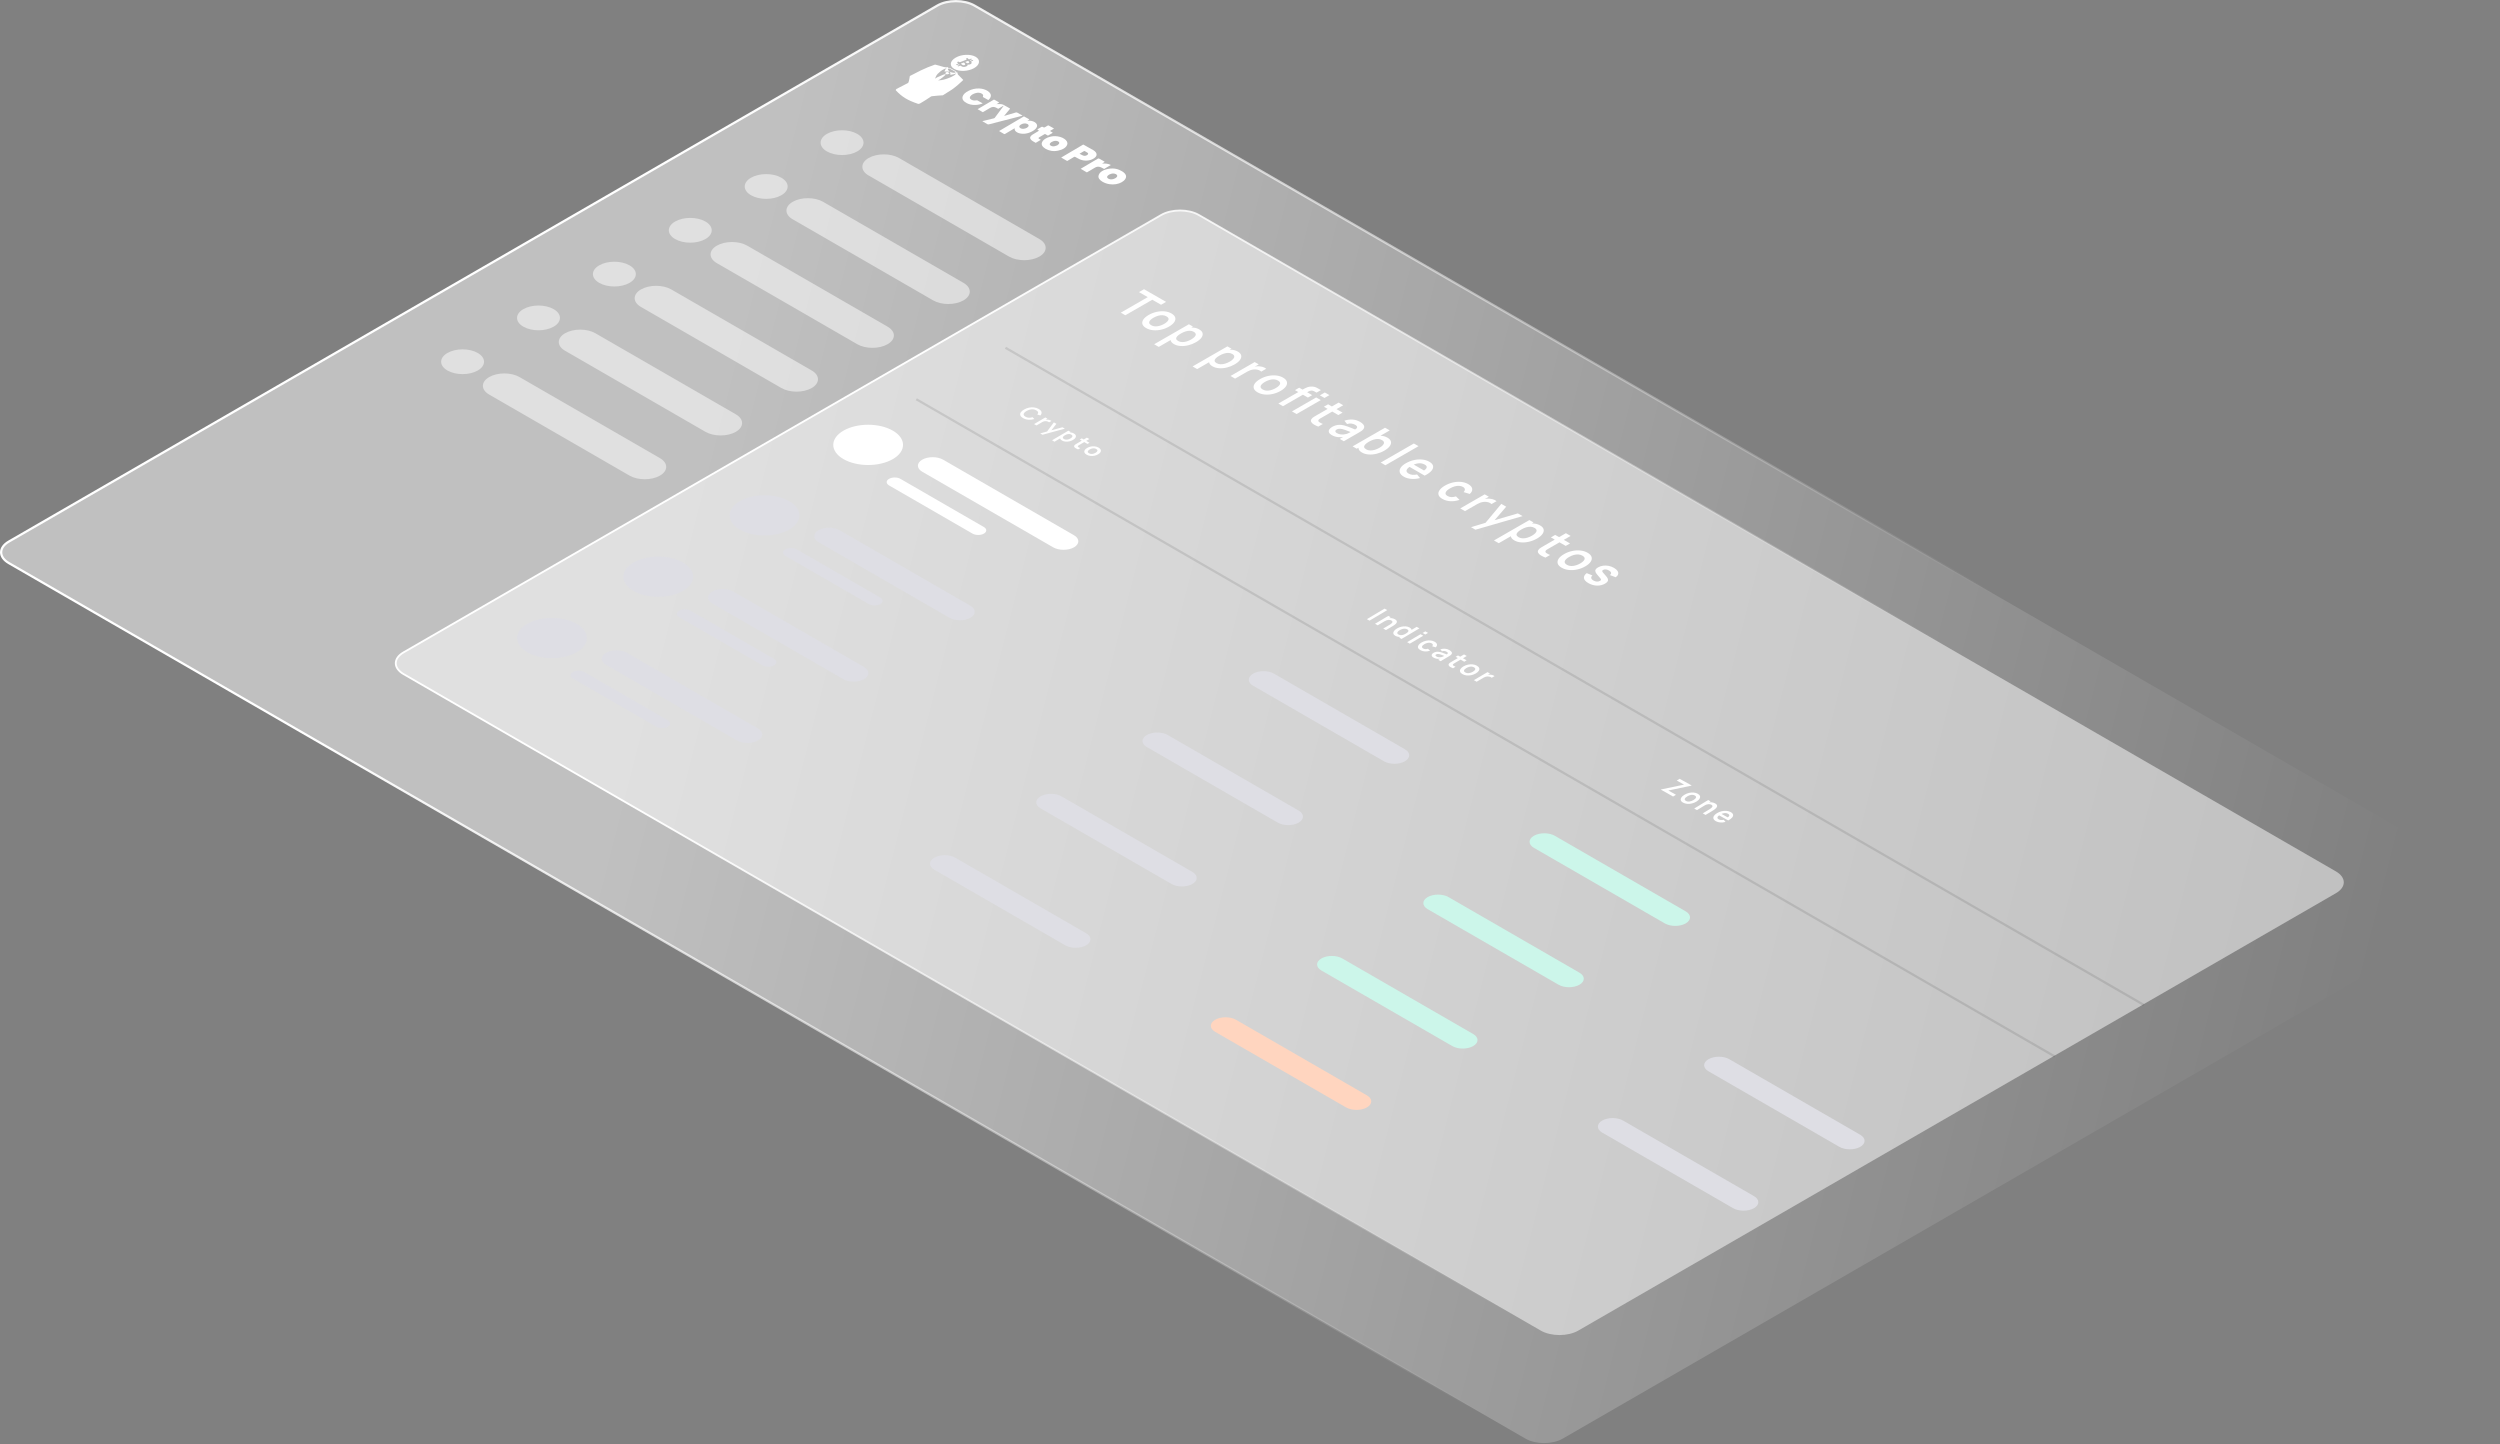 <?xml version="1.0" encoding="UTF-8"?>
<svg id="Layer_1" data-name="Layer 1" xmlns="http://www.w3.org/2000/svg" xmlns:xlink="http://www.w3.org/1999/xlink" viewBox="0 0 1348.46 778.98">
  <rect x="0" y="0" width="1348.46" height="778.98" fill="#808080" stroke="none"/>
  <defs>
    <style>
      .cls-1 {
        fill: rgba(255, 255, 255, .5);
        stroke: url(#linear-gradient-3);
      }

      .cls-2 {
        opacity: .5;
      }

      .cls-3 {
        fill: #ffd5bf;
      }

      .cls-3, .cls-4, .cls-5, .cls-6 {
        stroke-width: 0px;
      }

      .cls-7 {
        fill: none;
        stroke: rgba(0, 0, 0, .1);
      }

      .cls-7, .cls-8 {
        stroke-width: 1.22px;
      }

      .cls-8 {
        fill: url(#linear-gradient);
        fill-opacity: .5;
        stroke: url(#linear-gradient-2);
      }

      .cls-4 {
        fill: #dedee4;
      }

      .cls-5 {
        fill: #ccf6ea;
      }

      .cls-6 {
        fill: #fff;
      }
    </style>
    <linearGradient id="linear-gradient" x1="294.04" y1="431.95" x2="923.39" y2="900.35" gradientTransform="translate(-274.87 431.33) rotate(30) scale(1 -.87) skewX(26.57)" gradientUnits="userSpaceOnUse">
      <stop offset="0" stop-color="#fff"/>
      <stop offset="1" stop-color="#fff" stop-opacity="0"/>
    </linearGradient>
    <linearGradient id="linear-gradient-2" x1="160.79" y1="428.25" x2="757.29" y2="707.29" gradientTransform="translate(-274.87 431.33) rotate(30) scale(1 -.87) skewX(26.57)" gradientUnits="userSpaceOnUse">
      <stop offset="0" stop-color="#fff"/>
      <stop offset="1" stop-color="#fff" stop-opacity="0"/>
    </linearGradient>
    <linearGradient id="linear-gradient-3" x1="114.21" y1="519.1" x2="576.58" y2="728.25" gradientTransform="translate(-154.07 544.27) rotate(30) scale(1 -.87) skewX(26.57)" gradientUnits="userSpaceOnUse">
      <stop offset="0" stop-color="#fff"/>
      <stop offset="1" stop-color="#fff" stop-opacity="0"/>
    </linearGradient>
  </defs>
  <path class="cls-8" d="M525.66,3.02l818.03,472.25c5.55,3.21,5.55,8.41,0,11.61l-500.77,289.09c-5.55,3.21-14.56,3.21-20.12,0L4.78,303.72c-5.55-3.21-5.55-8.41,0-11.61L505.54,3.02c5.55-3.21,14.56-3.21,20.12,0Z"/>
  <g class="cls-2">
    <path class="cls-6" d="M462.38,72.22c4.52,2.61,4.52,6.84,0,9.45s-11.85,2.61-16.37,0-4.52-6.84,0-9.45,11.85-2.61,16.37,0Z"/>
    <path class="cls-6" d="M484.9,85.22l75.73,43.72c4.52,2.61,4.52,6.84,0,9.45h0c-4.52,2.61-11.85,2.61-16.37,0l-75.73-43.72c-4.52-2.61-4.52-6.84,0-9.45h0c4.52-2.61,11.85-2.61,16.37,0Z"/>
  </g>
  <g class="cls-2">
    <path class="cls-6" d="M421.45,95.86c4.52,2.61,4.52,6.84,0,9.45s-11.85,2.61-16.37,0-4.52-6.84,0-9.45,11.85-2.61,16.37,0Z"/>
    <path class="cls-6" d="M443.96,108.85l75.73,43.72c4.52,2.61,4.52,6.84,0,9.45h0c-4.52,2.61-11.85,2.61-16.37,0l-75.73-43.72c-4.52-2.61-4.52-6.84,0-9.45h0c4.52-2.61,11.85-2.61,16.37,0Z"/>
  </g>
  <g class="cls-2">
    <path class="cls-6" d="M380.51,119.49c4.52,2.61,4.52,6.84,0,9.45s-11.85,2.61-16.37,0-4.52-6.84,0-9.45,11.85-2.61,16.37,0Z"/>
    <path class="cls-6" d="M403.03,132.49l75.73,43.72c4.52,2.61,4.52,6.84,0,9.45h0c-4.52,2.61-11.85,2.61-16.37,0l-75.73-43.72c-4.52-2.61-4.52-6.84,0-9.45h0c4.52-2.61,11.85-2.61,16.37,0Z"/>
  </g>
  <g class="cls-2">
    <path class="cls-6" d="M339.57,143.12c4.52,2.61,4.52,6.84,0,9.45s-11.85,2.61-16.37,0-4.52-6.84,0-9.45,11.85-2.61,16.37,0Z"/>
    <path class="cls-6" d="M362.09,156.12l75.73,43.72c4.52,2.61,4.52,6.84,0,9.45h0c-4.52,2.61-11.85,2.61-16.37,0l-75.73-43.72c-4.52-2.61-4.52-6.84,0-9.45h0c4.52-2.61,11.85-2.61,16.37,0Z"/>
  </g>
  <g class="cls-2">
    <path class="cls-6" d="M298.64,166.75c4.52,2.61,4.52,6.84,0,9.45s-11.85,2.61-16.37,0-4.52-6.84,0-9.45,11.85-2.61,16.37,0Z"/>
    <path class="cls-6" d="M321.15,179.75l75.73,43.72c4.52,2.61,4.52,6.84,0,9.45h0c-4.52,2.61-11.85,2.61-16.37,0l-75.73-43.72c-4.52-2.61-4.52-6.84,0-9.45h0c4.52-2.61,11.85-2.61,16.37,0Z"/>
  </g>
  <g class="cls-2">
    <path class="cls-6" d="M257.7,190.39c4.52,2.61,4.52,6.84,0,9.45s-11.85,2.61-16.37,0-4.52-6.84,0-9.45,11.85-2.61,16.37,0Z"/>
    <path class="cls-6" d="M280.22,203.38l75.73,43.72c4.52,2.61,4.52,6.84,0,9.45h0c-4.52,2.61-11.85,2.61-16.37,0l-75.73-43.72c-4.52-2.61-4.52-6.84,0-9.45h0c4.52-2.61,11.85-2.61,16.37,0Z"/>
  </g>
  <g>
    <path class="cls-1" d="M646.65,115.96l613.34,354.08c5.61,3.24,5.61,8.49,0,11.72l-408.66,235.92c-5.61,3.24-14.7,3.24-20.31,0L217.68,363.6c-5.61-3.24-5.61-8.49,0-11.72l408.66-235.92c5.61-3.24,14.7-3.24,20.31,0Z"/>
    <path class="cls-7" d="M542.34,187.59l614.05,354.49"/>
    <path class="cls-7" d="M494.24,215.35l614.05,354.49"/>
    <g>
      <path class="cls-6" d="M481.57,232.28c7.35,4.24,7.35,11.12,0,15.36s-19.26,4.24-26.61,0-7.35-11.12,0-15.36c7.35-4.24,19.26-4.24,26.61,0Z"/>
      <path class="cls-6" d="M508.69,247.94l70.62,40.77c3.11,1.79,3.11,4.7,0,6.5h0c-3.11,1.79-8.15,1.79-11.26,0l-70.62-40.77c-3.11-1.79-3.11-4.7,0-6.5h0c3.11-1.79,8.15-1.79,11.26,0Z"/>
      <path class="cls-6" d="M485.67,258.28l45.03,26c1.7.98,1.7,2.57,0,3.54h0c-1.7.98-4.44.98-6.14,0l-45.03-26c-1.7-.98-1.7-2.57,0-3.54h0c1.7-.98,4.44-.98,6.14,0Z"/>
    </g>
    <path class="cls-4" d="M425.67,270.3c7.35,4.24,7.35,11.12,0,15.36s-19.26,4.24-26.61,0-7.35-11.12,0-15.36c7.35-4.24,19.26-4.24,26.61,0Z"/>
    <path class="cls-4" d="M452.79,285.96l70.62,40.77c3.11,1.79,3.11,4.7,0,6.5h0c-3.11,1.79-8.15,1.79-11.26,0l-70.62-40.77c-3.11-1.79-3.11-4.7,0-6.5h0c3.11-1.79,8.15-1.79,11.26,0Z"/>
    <path class="cls-4" d="M429.76,296.3l45.03,26c1.7.98,1.7,2.57,0,3.54h0c-1.7.98-4.44.98-6.14,0l-45.03-26c-1.7-.98-1.7-2.57,0-3.54h0c1.7-.98,4.44-.98,6.14,0Z"/>
    <path class="cls-4" d="M368.36,303.39c7.35,4.24,7.35,11.12,0,15.36s-19.26,4.24-26.61,0-7.35-11.12,0-15.36c7.35-4.24,19.26-4.24,26.61,0Z"/>
    <path class="cls-4" d="M395.48,319.04l70.62,40.77c3.11,1.79,3.11,4.7,0,6.5h0c-3.11,1.79-8.15,1.79-11.26,0l-70.62-40.77c-3.11-1.79-3.11-4.7,0-6.5h0c3.11-1.79,8.15-1.79,11.26,0Z"/>
    <path class="cls-4" d="M372.45,329.38l45.03,26c1.7.98,1.7,2.57,0,3.54h0c-1.7.98-4.44.98-6.14,0l-45.03-26c-1.7-.98-1.7-2.57,0-3.54h0c1.7-.98,4.44-.98,6.14,0Z"/>
    <path class="cls-4" d="M311.05,336.47c7.35,4.24,7.35,11.12,0,15.36s-19.26,4.24-26.61,0-7.35-11.12,0-15.36,19.26-4.24,26.61,0Z"/>
    <path class="cls-4" d="M338.17,352.13l70.62,40.77c3.11,1.79,3.11,4.7,0,6.5h0c-3.11,1.79-8.15,1.79-11.26,0l-70.62-40.77c-3.11-1.79-3.11-4.7,0-6.5h0c3.11-1.79,8.15-1.79,11.26,0Z"/>
    <path class="cls-4" d="M315.14,362.47l45.03,26c1.7.98,1.7,2.57,0,3.54h0c-1.7.98-4.44.98-6.14,0l-45.03-26c-1.7-.98-1.7-2.57,0-3.54h0c1.7-.98,4.44-.98,6.14,0Z"/>
    <path class="cls-4" d="M687.15,363.36l70.62,40.77c3.11,1.79,3.11,4.7,0,6.5h0c-3.11,1.79-8.15,1.79-11.26,0l-70.62-40.77c-3.11-1.79-3.11-4.7,0-6.5h0c3.11-1.79,8.15-1.79,11.26,0Z"/>
    <path class="cls-5" d="M838.62,450.8l70.62,40.77c3.11,1.79,3.11,4.7,0,6.5h0c-3.11,1.79-8.15,1.79-11.26,0l-70.62-40.77c-3.11-1.79-3.11-4.7,0-6.5h0c3.11-1.79,8.15-1.79,11.26,0Z"/>
    <path class="cls-4" d="M629.84,396.44l70.62,40.77c3.11,1.79,3.11,4.7,0,6.5h0c-3.11,1.79-8.15,1.79-11.26,0l-70.62-40.77c-3.11-1.79-3.11-4.7,0-6.5h0c3.11-1.79,8.15-1.79,11.26,0Z"/>
    <path class="cls-5" d="M781.31,483.88l70.62,40.77c3.11,1.79,3.11,4.7,0,6.5h0c-3.11,1.79-8.15,1.79-11.26,0l-70.62-40.77c-3.11-1.79-3.11-4.7,0-6.5h0c3.11-1.79,8.15-1.79,11.26,0Z"/>
    <path class="cls-4" d="M932.77,571.32l70.62,40.77c3.11,1.79,3.11,4.7,0,6.5h0c-3.11,1.79-8.15,1.79-11.26,0l-70.62-40.77c-3.11-1.79-3.11-4.7,0-6.5h0c3.11-1.79,8.15-1.79,11.26,0Z"/>
    <path class="cls-4" d="M572.53,429.53l70.62,40.77c3.11,1.79,3.11,4.7,0,6.5h0c-3.11,1.79-8.15,1.79-11.26,0l-70.62-40.77c-3.11-1.79-3.11-4.7,0-6.5h0c3.11-1.79,8.15-1.79,11.26,0Z"/>
    <path class="cls-5" d="M724,516.97l70.62,40.77c3.11,1.79,3.11,4.7,0,6.5h0c-3.11,1.79-8.15,1.79-11.26,0l-70.62-40.77c-3.11-1.79-3.11-4.7,0-6.5h0c3.11-1.79,8.15-1.79,11.26,0Z"/>
    <path class="cls-4" d="M875.46,604.41l70.62,40.77c3.11,1.79,3.11,4.7,0,6.5h0c-3.11,1.79-8.15,1.79-11.26,0l-70.62-40.77c-3.11-1.79-3.11-4.7,0-6.5h0c3.11-1.79,8.15-1.79,11.26,0Z"/>
    <path class="cls-4" d="M515.22,462.61l70.62,40.77c3.11,1.79,3.11,4.7,0,6.5h0c-3.11,1.79-8.15,1.79-11.26,0l-70.62-40.77c-3.11-1.79-3.11-4.7,0-6.5h0c3.11-1.79,8.15-1.79,11.26,0Z"/>
    <path class="cls-3" d="M666.68,550.05l70.62,40.77c3.11,1.79,3.11,4.7,0,6.5h0c-3.11,1.79-8.15,1.79-11.26,0l-70.62-40.77c-3.11-1.79-3.11-4.7,0-6.5h0c3.11-1.79,8.15-1.79,11.26,0Z"/>
  </g>
  <g>
    <path class="cls-6" d="M551.82,225.52c-.78-.45-1.26-.93-1.46-1.46-.2-.53-.13-1.06.2-1.6.34-.54.92-1.06,1.75-1.54s1.71-.83,2.64-1.03c.93-.2,1.84-.25,2.75-.14.91.11,1.75.39,2.53.83.9.51,1.41,1.08,1.55,1.69.13.62-.07,1.23-.62,1.83l-1.69-.53c.38-.4.53-.79.46-1.17-.07-.38-.39-.74-.97-1.07-.52-.3-1.08-.48-1.67-.53-.59-.06-1.19,0-1.8.15-.61.16-1.22.41-1.81.75-.59.35-1.02.7-1.28,1.06s-.34.71-.24,1.05c.11.34.42.66.94.96.58.33,1.2.52,1.86.55.66.03,1.33-.06,2.01-.28l.94.98c-1.03.33-2.08.45-3.14.38-1.06-.07-2.04-.36-2.94-.88Z"/>
    <path class="cls-6" d="M557.75,228.74l6.07-3.57,1.16.66-1.48.87.05-.19c.27-.08.56-.13.84-.16.29-.03.57-.03.85,0,.25.02.49.07.72.14s.45.15.65.25c.2.1.37.21.51.32l-1.27.74c-.12-.13-.3-.26-.55-.37s-.51-.2-.81-.23c-.28-.04-.56-.05-.83-.03s-.53.08-.79.17c-.25.09-.5.2-.73.33l-3.09,1.81-1.31-.75Z"/>
    <path class="cls-6" d="M561.06,233.79l4.35-1.24-.92.57,3.95-5.3,1.37.78-3,3.88-.35-.2,6.6-1.82,1.32.76-12.08,3.28-1.23-.71Z"/>
    <path class="cls-6" d="M567.46,237.48l8.8-5.18,1.17.67-4.28,2.52.16.09-4.53,2.67-1.33-.77ZM572.86,237.63c-.58-.33-.92-.69-1.03-1.09-.11-.39-.02-.79.27-1.19.29-.4.74-.78,1.34-1.14s1.26-.63,1.94-.8c.68-.17,1.35-.23,2.02-.18s1.28.24,1.84.57.91.68,1.04,1.08.07.81-.19,1.23c-.26.42-.69.81-1.31,1.17s-1.27.62-1.98.78c-.71.16-1.41.2-2.1.14-.69-.07-1.31-.26-1.85-.57ZM573.87,236.8c.34.2.71.31,1.12.33s.81-.02,1.22-.14c.41-.12.8-.28,1.18-.5s.65-.45.84-.69c.19-.24.26-.48.21-.72-.05-.24-.26-.46-.61-.66-.34-.19-.69-.3-1.07-.32-.38-.02-.77.02-1.17.14-.4.12-.8.29-1.2.53s-.69.47-.89.7c-.2.23-.28.46-.23.69.05.22.25.44.61.64Z"/>
    <path class="cls-6" d="M582.42,237.07l1.07-.63,4.16,2.38-1.07.63-4.16-2.38ZM581.53,242.43c-.47-.18-.89-.38-1.25-.61-.37-.22-.63-.46-.8-.71-.16-.25-.18-.51-.04-.77.13-.23.33-.43.59-.6.27-.17.58-.35.92-.56l5.31-3.13,1.33.76-5.23,3.08c-.25.14-.46.27-.64.38s-.29.22-.34.33c-.09.21,0,.41.25.59.26.18.61.36,1.04.54l-1.14.67Z"/>
    <path class="cls-6" d="M586.09,245.25c-.6-.34-.98-.73-1.15-1.15s-.14-.84.11-1.27c.24-.43.68-.83,1.31-1.2s1.33-.64,2.06-.78c.74-.14,1.46-.16,2.18-.07.72.1,1.37.31,1.96.65s.99.73,1.16,1.15c.17.42.14.84-.1,1.27-.24.43-.67.83-1.31,1.2s-1.32.63-2.06.78c-.74.14-1.47.17-2.19.07-.72-.1-1.38-.32-1.98-.66ZM587.37,244.49c.53.31,1.11.43,1.73.36.62-.07,1.22-.27,1.8-.61s.94-.71,1.03-1.06c.09-.36-.13-.69-.65-.99-.36-.21-.74-.33-1.13-.36s-.8,0-1.2.11c-.4.11-.8.28-1.18.5-.59.35-.93.71-1.02,1.07-.09.36.12.69.64.98Z"/>
  </g>
  <g>
    <path class="cls-6" d="M895.82,425.93l.23-.14,12.31-2.58-3.94-2.19,1.55-.95,6.47,3.58-.23.14-12.32,2.59,4.1,2.31-1.56.95-6.58-3.72Z"/>
    <path class="cls-6" d="M907.81,432.95c-.65-.37-1.05-.79-1.2-1.27-.15-.48-.06-.97.26-1.49s.87-1,1.64-1.47,1.61-.82,2.47-1.03c.86-.21,1.71-.28,2.53-.21.82.07,1.56.28,2.2.64s1.07.79,1.23,1.27c.16.48.07.98-.25,1.49s-.87,1.01-1.65,1.48-1.6.82-2.47,1.02c-.87.21-1.72.28-2.54.2s-1.56-.29-2.21-.66ZM909.37,431.99c.58.33,1.24.44,1.96.32.73-.11,1.44-.38,2.15-.81s1.16-.88,1.31-1.3c.14-.42-.07-.8-.65-1.12-.39-.22-.82-.34-1.27-.36-.45-.02-.92.05-1.4.2-.48.15-.95.37-1.42.66-.72.44-1.16.87-1.3,1.3-.14.42.07.8.63,1.11Z"/>
    <path class="cls-6" d="M913.83,436.11l7.53-4.59,1.33.74-2.34,1.43.18.1-5.2,3.17-1.49-.84ZM918.44,438.71l3.65-2.22c.24-.14.49-.31.75-.51.26-.19.47-.4.64-.62.16-.22.23-.44.19-.67-.04-.22-.23-.43-.59-.63-.19-.11-.41-.19-.67-.25s-.54-.08-.86-.06c-.32.02-.67.09-1.06.22s-.81.33-1.27.62l-.45-.75c.64-.39,1.33-.68,2.08-.88.74-.2,1.48-.27,2.22-.22.74.05,1.42.25,2.05.6.5.28.81.56.95.86.14.29.16.58.06.87-.1.28-.27.55-.5.8s-.49.47-.75.67c-.27.19-.49.35-.67.46l-4.24,2.57-1.51-.85Z"/>
    <path class="cls-6" d="M925.55,442.98c-.68-.39-1.12-.83-1.3-1.32-.18-.49-.12-1,.18-1.52.3-.52.84-1.02,1.61-1.49.83-.51,1.7-.86,2.59-1.08.9-.21,1.77-.28,2.62-.21.85.08,1.61.3,2.28.67.71.39,1.13.84,1.25,1.34.13.5-.03,1.03-.47,1.57s-1.14,1.08-2.12,1.6l-1.51-.85.62-.38c.83-.51,1.3-.95,1.43-1.32.12-.38-.09-.72-.64-1.03-.62-.35-1.3-.47-2.03-.38-.73.09-1.51.39-2.34.89-.77.47-1.22.92-1.34,1.34s.1.8.68,1.13c.37.21.79.33,1.24.37s.94,0,1.44-.14l.99,1.16c-.95.27-1.89.37-2.82.29-.92-.07-1.71-.3-2.37-.67ZM926.77,439.51l1.28-.78,4.68,2.62-1.29.78-4.67-2.62Z"/>
  </g>
  <g>
    <path class="cls-6" d="M737.26,333.96l9.55-5.68,1.44.81-9.56,5.68-1.43-.82Z"/>
    <path class="cls-6" d="M741.65,336.46l7.18-4.26,1.29.73-2.23,1.32.17.1-4.95,2.94-1.45-.83ZM746.12,339.01l3.46-2.05c.23-.13.46-.29.71-.47.25-.18.45-.37.6-.58.15-.21.21-.42.17-.63-.04-.21-.23-.42-.57-.61-.18-.1-.4-.19-.65-.25s-.52-.09-.83-.07c-.31.01-.65.08-1.02.2s-.77.31-1.21.57l-.45-.73c.61-.36,1.27-.63,1.98-.81.71-.17,1.42-.23,2.13-.17.71.06,1.37.26,1.98.61.48.27.79.55.92.83.13.28.16.56.06.83-.09.27-.25.52-.47.75s-.46.44-.71.62c-.25.18-.46.32-.64.42l-4.02,2.38-1.46-.83Z"/>
    <path class="cls-6" d="M752.63,342.96c-.6-.34-.95-.74-1.06-1.19-.11-.45,0-.92.33-1.4.33-.48.85-.93,1.57-1.36s1.5-.75,2.32-.95,1.62-.27,2.41-.21,1.49.27,2.1.61.97.74,1.06,1.18c.09.44-.05.89-.41,1.35-.36.46-.9.91-1.63,1.34s-1.47.75-2.27.97c-.79.22-1.57.3-2.34.26-.76-.05-1.46-.25-2.09-.61ZM754.29,342.23c.39.22.8.34,1.24.36.44.02.89-.05,1.36-.19.47-.15.93-.36,1.4-.64s.83-.56,1.08-.83c.24-.27.35-.53.31-.78-.03-.25-.24-.48-.61-.69-.39-.22-.82-.34-1.28-.36s-.94.04-1.42.19c-.48.14-.94.35-1.37.6s-.78.53-1.02.81-.34.55-.31.81c.04.26.24.5.62.72ZM754.68,343.9l5.07-3-.18-.1,4.57-2.7,1.47.83-9.64,5.71-1.28-.73Z"/>
    <path class="cls-6" d="M767.32,341.42l1.48-.88,1.46.83-1.48.88-1.46-.83ZM758.98,346.35l7.24-4.28,1.46.83-7.25,4.29-1.46-.83Z"/>
    <path class="cls-6" d="M766.11,350.65c-.68-.39-1.09-.81-1.23-1.28-.14-.47-.05-.95.27-1.43.32-.49.85-.95,1.58-1.38.75-.44,1.54-.75,2.38-.94s1.66-.25,2.47-.17c.81.08,1.55.31,2.22.69.75.42,1.17.91,1.28,1.45.1.54-.13,1.07-.69,1.58l-1.9-.57c.28-.3.39-.58.35-.86-.05-.28-.24-.51-.58-.7-.38-.22-.8-.34-1.24-.36-.45-.02-.9.04-1.37.18-.47.14-.92.34-1.37.6-.69.41-1.11.82-1.25,1.23s.06.77.61,1.09c.39.22.79.34,1.22.35.42.01.88-.06,1.36-.21l1.13,1.07c-.94.32-1.87.46-2.77.4-.9-.05-1.72-.29-2.46-.71Z"/>
    <path class="cls-6" d="M773.21,354.7c-.48-.27-.78-.56-.91-.87s-.11-.61.05-.9c.16-.29.45-.56.85-.79.35-.21.72-.36,1.11-.47.39-.11.79-.16,1.22-.15s.88.07,1.36.19c.36.09.76.22,1.19.38.43.16.89.34,1.38.54.48.2.99.41,1.53.62l-.86-.1c.51-.3.78-.57.81-.83.03-.26-.2-.53-.7-.81-.3-.17-.66-.29-1.09-.36s-.89-.02-1.37.14l-.88-1.04c.78-.27,1.59-.39,2.42-.35.83.04,1.64.28,2.42.72.59.33,1,.69,1.24,1.07.24.38.22.77-.05,1.18-.14.22-.33.41-.57.59-.24.17-.52.35-.84.54l-4.49,2.64-1.29-.74,1.58-.93-.04.27c-.83.14-1.56.17-2.2.09s-1.26-.29-1.86-.63ZM774.8,354.11c.33.19.69.31,1.05.37s.72.07,1.05.04.6-.08.82-.15c.28-.08.57-.19.84-.35s.5-.28.67-.38l.31.35c-.52-.21-.97-.39-1.35-.53-.38-.15-.71-.27-.99-.37-.28-.1-.54-.18-.78-.24-.24-.06-.46-.09-.67-.11-.21-.01-.4,0-.58.03-.18.03-.35.1-.51.19-.18.11-.3.22-.35.35-.06.13-.05.26.03.4.08.14.23.27.46.4Z"/>
    <path class="cls-6" d="M785.14,354.28l1.28-.75,4.65,2.63-1.28.76-4.64-2.64ZM783.74,360.47c-.53-.2-1-.42-1.41-.67s-.7-.51-.87-.8-.17-.58,0-.88c.16-.27.41-.51.73-.71.32-.2.69-.42,1.11-.67l6.37-3.75,1.48.84-6.28,3.69c-.29.17-.55.33-.76.46-.21.13-.35.26-.42.39-.12.24-.04.47.25.67.29.2.68.4,1.16.6l-1.37.81Z"/>
    <path class="cls-6" d="M788.81,363.6c-.67-.38-1.09-.81-1.25-1.29-.17-.48-.1-.97.21-1.46s.84-.97,1.6-1.41,1.59-.77,2.45-.95c.86-.18,1.7-.23,2.53-.14.83.09,1.57.32,2.23.7s1.1.81,1.27,1.29c.17.48.1.97-.21,1.47s-.84.97-1.6,1.42-1.58.76-2.44.95c-.86.18-1.71.23-2.54.14s-1.58-.33-2.24-.71ZM790.35,362.7c.59.34,1.25.46,1.98.37.72-.09,1.43-.34,2.12-.75s1.14-.84,1.27-1.25c.13-.42-.1-.79-.68-1.12-.4-.23-.83-.36-1.29-.39-.45-.03-.92.02-1.4.16-.48.14-.94.34-1.41.61-.71.42-1.13.84-1.26,1.25-.13.42.09.79.67,1.12Z"/>
    <path class="cls-6" d="M794.96,366.87l7.38-4.33,1.33.75-1.8,1.05.07-.23c.33-.1.66-.17,1.01-.21s.68-.04,1.01,0c.29.02.57.07.84.14s.52.16.75.28c.23.11.42.23.59.37l-1.54.9c-.14-.15-.35-.29-.63-.43-.28-.13-.6-.22-.94-.26-.33-.05-.66-.05-.98-.01-.32.04-.64.11-.94.22-.31.11-.6.24-.88.41l-3.75,2.2-1.5-.86Z"/>
  </g>
  <g>
    <g>
      <path class="cls-6" d="M496.65,37.99c2.37-1.16,4.88-2.2,7.54-3.11.15-.05.24-.05.38-.01,1.43.4,2.87.81,4.32,1.21.29.08.62.13.93.18.45.07.92.11,1.54-.06-.02.14-.04.24-.05.35-.03,0-.06,0-.09.01.11,0,.22,0,.33.01.44.03.83.11,1.14.29.87.5,1.75,1,2.66,1.48.43.23.65.5.65.85.22,0,.42,0,.65,0-.36.5-.07.88.29,1.25.83.86,1.68,1.71,2.53,2.57.08.08.09.14,0,.24-1.8,1.72-3.7,3.41-5.9,4.99l-5,3.16c-2.05.12-3.85.25-5.88.5-.25.03-.43.09-.61.22-1.4.96-4.14,2.76-5.66,3.59-.24.13-.87.43-1.19.32-5.84-1.99-8.65-3.74-12.01-7.27-.15-.16.05-.63.3-.77,1.24-.7,3.58-1.85,5.38-2.78.29-.15.59-.29.87-.45.09-.05.15-.13.18-.2.51-1.07.55-2.49.81-3.56M504.34,42.39s.04,0,.06,0c.37-.23.71-.5,1.13-.7.98-.45,2-.87,3.01-1.3.27-.11.55-.22.83-.31.21-.07.44-.09.6,0,.14.08.14.2,0,.32-.89.81-1.78,1.63-2.91,2.35-.35.22-.73.43-1.1.65-.02-.02-.01,0,0-.01.15-.01.3-.04.45-.04,1.73-.1,3.33-.52,4.85-1.09,1.19-.45,2.36-.92,3.32-1.55.52-.34.92-.72,1.21-1.17-.99.48-2.07.67-3.18.85-.01-.58.1-1.16-.24-1.69.53.26,1.11.46,1.82.54.24.03.53.03.78-.02.48-.09.61-.35.3-.54-.18-.11-.37-.2-.55-.3-.82-.45-1.65-.91-2.47-1.36-.33-.18-.77-.1-.9.18-.07.14-.1.31-.02.43.17.27.4.53.63.79.08.09.22.16.36.26-.97-.17-1.97-.08-2.94-.09.26-.63.55-1.25,1.21-1.82-.41.13-.8.26-1.18.41-.94.37-1.6.88-2.26,1.41-1,.8-1.87,1.63-2.28,2.56-.19.43-.35.85-.53,1.28Z"/>
      <path class="cls-6" d="M514.75,37.22c-2.79-1.55-2.49-4.26.69-6.12,3.18-1.86,7.99-2.03,10.73-.51,2.77,1.54,2.53,4.34-.83,6.2-3.24,1.79-7.94,1.91-10.59.42ZM516.79,35.84c.35-.13.69-.26,1.01-.39.18-.07.27-.07.39.02.16.13.35.24.53.35.81.49,1.88.3,2.69-.11.32-.16.48-.36.48-.58,0-.11-.02-.22-.02-.3.26,0,.52.05.77.02.97-.1,1.59-.61,1.42-1.14-.06-.18-.18-.36-.27-.55.4-.15.8-.31,1.21-.47-.14-.13-.26-.25-.39-.38-.41.16-.8.3-1.22.46-.12-.11-.22-.21-.33-.32.41-.16.8-.31,1.21-.47-.15-.13-.27-.25-.41-.38-.34.13-.66.24-.96.37-.22.09-.32.08-.43-.03-.21-.22-.44-.43-.66-.65-.28.11-.52.2-.79.31.1.09.19.17.26.26.18.2.11.31-.26.45-.94.36-1.88.72-2.81,1.07-.65.25-.65.25-1.03-.08-.04-.04-.18-.07-.25-.05-.26.06-.52.14-.8.22.27.27.52.53.78.79-.43.17-.83.32-1.25.48.13.13.25.25.39.39.43-.16.84-.31,1.25-.47.07.07.12.13.19.18.14.1.07.17-.14.24-.32.11-.63.24-.96.37.13.13.25.25.39.39Z"/>
      <path class="cls-6" d="M511.58,39.1c.17.09.35.18.5.29.05.03.06.12.02.16-.1.1-.24.2-.38.29-.42.27-1.12.32-1.54.12-.33-.16-.3-.71.05-.91.56-.32.65-.33,1.13-.06.07.04.14.08.21.12,0,0,0,0,0,0Z"/>
      <path class="cls-6" d="M518.28,34.31c.49-.19.99-.38,1.5-.57.05-.02.2,0,.22.02.21.24.45.47.59.73.07.13.02.32-.09.45-.21.24-.71.32-1.09.21-.4-.12-1-.56-1.12-.84Z"/>
      <path class="cls-6" d="M520.64,33.4c.56-.21,1.05-.4,1.58-.6.18.21.37.39.5.59.16.25.04.47-.25.6-.39.17-.73.18-1.09-.02-.28-.16-.48-.36-.74-.56Z"/>
    </g>
    <g>
      <path class="cls-6" d="M541.69,62.52c1.1-.33,2.19-.65,3.29-.98,1-.3,2-.61,3.02-.89.15-.04.42-.05.51,0,.99.54,1.97,1.09,2.95,1.65.03.02.04.04.08.09-.41.11-.81.22-1.21.32-5.65,1.45-11.27,2.89-16.86,4.34-.41.11-.65.08-.93-.09-.77-.48-1.57-.93-2.36-1.39l-.35-.21c.22-.06.36-.1.51-.13,1.89-.46,3.78-.91,5.67-1.38.21-.05.46-.18.55-.3,1.6-2.13,3.17-4.26,4.73-6.38.03-.04.05-.09,0-.17l-2.88,1.7c-.16-.09-.28-.16-.4-.23-.25-.14-.49-.28-.75-.41-1.15-.55-2.1-.51-3.26.17-1.17.68-2.33,1.37-3.5,2.06-.12.07-.24.14-.38.23l-2.81-1.63c2.93-1.73,5.85-3.45,8.8-5.19.09.04.18.07.26.11.78.43,1.55.88,2.34,1.31.24.13.22.22-.03.36-.38.2-.73.42-1.18.69.28-.02.44-.03.6-.04,1.09-.08,2.12-.01,3,.32.34.13.58.34.88.5.87.49,1.74.99,2.63,1.47.2.11.22.2.09.36-.96,1.14-1.91,2.29-2.86,3.44-.07.08-.13.16-.19.24.02.02.05.03.07.05Z"/>
      <path class="cls-6" d="M547.27,69.19c-.12.07-.24.14-.36.21-1.58.93-3.17,1.86-4.74,2.8-.29.17-.45.17-.7.01-.75-.46-1.54-.91-2.3-1.36-.09-.05-.17-.11-.28-.18,4.47-2.64,8.91-5.26,13.41-7.91l.68.38c.68.38,1.35.77,2.04,1.14.24.13.23.22-.02.35-.27.14-.52.3-.78.46.06.03.09.05.11.05,2.62-.37,5.73,1.21,4.94,3.28-.3.8-1,1.48-1.96,2.09-1.09.69-2.34,1.24-3.89,1.51-2.39.41-4.78-.18-5.76-1.41-.34-.43-.43-.89-.38-1.42ZM550.67,67.18c-.07.05-.21.13-.32.22-.55.45-.77.93-.35,1.41.39.45,1.05.7,1.97.67,1.33-.04,2.75-.86,2.84-1.63.05-.42-.22-.76-.75-1.01-.98-.46-2.25-.34-3.38.33Z"/>
      <path class="cls-6" d="M530.04,55.79c-.23.09-.42.16-.62.23-2.74.91-5.71.78-7.89-.36-1.76-.91-2.73-2.05-2.32-3.55.35-1.27,1.56-2.29,3.27-3.15,1.68-.84,3.54-1.3,5.66-1.24,3.4.1,6.93,2.11,6.23,4.45-.19.63-.59,1.22-1.25,1.8-.12-.06-.23-.1-.33-.16-.82-.46-1.63-.93-2.45-1.38-.19-.11-.25-.2-.17-.37.33-.67.03-1.22-.78-1.64-.84-.43-1.87-.53-3.01-.23-1.43.37-2.46.98-3.04,1.83-.42.62-.27,1.17.41,1.63.73.49,1.69.68,2.88.48.32-.05.52-.03.73.1.78.46,1.58.91,2.37,1.36.1.06.19.12.32.2Z"/>
      <path class="cls-6" d="M584.28,77.96c1.88,1.05,3.75,2.09,5.61,3.14.27.15.47.35.68.53,1.54,1.42,1.14,2.94-1.11,4.13-2.03,1.08-4.85,1.17-7.02.19-.86-.39-1.64-.84-2.42-1.28-.3-.17-.47-.15-.76.02-1.07.65-2.16,1.28-3.24,1.92l-.4.24-3.23-1.87c3.96-2.33,7.92-4.67,11.9-7.02ZM582.28,82.92c.66.34,1.23.69,1.89.96.73.3,1.53.19,2.2-.24.67-.43.76-.89.18-1.29-.44-.31-.96-.58-1.46-.86-.07-.04-.31-.04-.37,0-.81.46-1.59.93-2.45,1.44Z"/>
      <path class="cls-6" d="M563.95,80.26c-1.78-1.1-2.59-2.35-1.71-3.88.98-1.71,4.03-3,6.91-2.94,3.84.07,7.19,2.32,6.51,4.48-.51,1.64-2.29,2.77-4.97,3.34-2.66.56-4.87.03-6.74-1ZM570.33,78.37c.29-.26.58-.46.78-.69.44-.51.28-1.04-.36-1.4-.64-.36-1.54-.43-2.43-.16-.85.26-1.49.64-1.89,1.15-.37.47-.27.91.32,1.28.6.37,1.37.49,2.21.29.5-.12.94-.32,1.36-.46Z"/>
      <path class="cls-6" d="M594.63,98.01c-1.49-.89-2.5-2.06-2.04-3.49.56-1.75,2.43-2.93,5.33-3.46,2.88-.53,5.31.11,7.3,1.33,1.95,1.2,2.76,2.61,1.71,4.21-1.69,2.58-7.37,4.23-12.3,1.42ZM598.24,94.18c-.26.2-.48.35-.67.52-.62.56-.55,1.17.17,1.62.73.46,1.8.56,2.83.25.8-.24,1.4-.6,1.8-1.07.47-.56.29-1.16-.45-1.56-.73-.4-1.72-.47-2.66-.17-.38.12-.71.28-1.01.4Z"/>
      <path class="cls-6" d="M565.25,73.15l-1.6-.9c-.13.06-.25.11-.34.17-.91.53-1.81,1.06-2.71,1.6-.6.36-.61.57-.05.91.27.16.55.32.86.49-.93.55-1.82,1.08-2.76,1.63-1.08-.63-2.31-1.17-2.81-2.06-.51-.9.03-1.69,1.09-2.38,1-.65,2.08-1.27,3.15-1.89.33-.19.37-.3.03-.48-.72-.38-.71-.39,0-.81.54-.32,1.09-.63,1.62-.96.24-.15.4-.17.66-.03.79.44.8.43,1.62-.05.37-.22.74-.43,1.1-.65.19-.12.33-.15.55-.03.87.5,1.76.99,2.65,1.48.2.11.17.19-.02.3-.56.32-1.11.66-1.67.98-.24.14-.27.23-.02.36.38.19.73.39,1.07.61.08.05.13.2.07.24-.8.49-1.63.98-2.5,1.49Z"/>
      <path class="cls-6" d="M586.25,93l-3.35-1.94c.13-.08.25-.17.37-.24,2.95-1.74,5.9-3.48,8.84-5.22.31-.18.49-.21.81-.02.87.52,1.78,1.02,2.7,1.52.26.14.27.24,0,.38-.42.23-.81.47-1.2.74,1.77-.1,3.38.04,4.75.78-1.21.71-2.39,1.41-3.63,2.14-.15-.09-.29-.17-.44-.25-.42-.22-.82-.46-1.27-.65-1.14-.48-2.12-.44-3.14.14-1.35.77-2.67,1.56-4,2.35-.13.08-.26.15-.44.26Z"/>
    </g>
  </g>
  <g>
    <path class="cls-6" d="M604.52,168.65l14.56-8.38-4.73-2.72,2.71-1.56,11.91,6.84-2.71,1.56-4.73-2.72-14.56,8.38-2.44-1.41Z"/>
    <path class="cls-6" d="M618.2,176.96c-1.1-.63-1.76-1.35-2-2.16s-.06-1.64.51-2.49c.58-.85,1.54-1.66,2.87-2.43s2.78-1.34,4.27-1.66c1.48-.32,2.93-.42,4.32-.28s2.63.52,3.71,1.14,1.78,1.36,2.01,2.17c.24.81.07,1.64-.51,2.49-.57.85-1.53,1.67-2.87,2.44s-2.76,1.33-4.25,1.65c-1.49.33-2.93.42-4.33.28-1.4-.14-2.65-.52-3.75-1.16ZM620.92,175.4c.98.56,2.09.76,3.33.59,1.24-.17,2.47-.6,3.69-1.3s2.02-1.44,2.29-2.15-.08-1.34-1.04-1.89c-.66-.38-1.37-.59-2.14-.63s-1.57.05-2.39.29c-.82.24-1.64.59-2.46,1.06-1.26.72-2.02,1.44-2.28,2.15s.07,1.34,1.02,1.88Z"/>
    <path class="cls-6" d="M622.53,185.69l18.75-10.79,2.17,1.25-9.11,5.24.31.18-9.64,5.55-2.47-1.43ZM633.24,185.63c-1.07-.62-1.67-1.31-1.8-2.08-.13-.76.15-1.55.82-2.36.67-.81,1.65-1.58,2.94-2.33s2.66-1.32,4.06-1.7c1.4-.38,2.76-.54,4.06-.48,1.31.06,2.49.4,3.53,1s1.65,1.29,1.81,2.07c.17.78-.05,1.59-.66,2.43-.61.84-1.57,1.63-2.89,2.39s-2.67,1.3-4.12,1.66c-1.45.36-2.85.49-4.21.4-1.36-.09-2.54-.43-3.55-1.01ZM635.46,183.92c.64.37,1.35.56,2.15.59.79.02,1.61-.1,2.46-.35.85-.26,1.67-.61,2.46-1.07s1.4-.92,1.84-1.41c.44-.49.64-.97.59-1.43-.05-.47-.4-.89-1.06-1.27s-1.31-.55-2.07-.57c-.75-.02-1.54.1-2.36.36-.82.26-1.66.63-2.51,1.12s-1.49.97-1.94,1.44c-.45.48-.66.93-.61,1.37s.4.85,1.06,1.23Z"/>
    <path class="cls-6" d="M643.25,197.65l18.79-10.82,2.18,1.25-9.13,5.26.31.18-9.66,5.56-2.48-1.43ZM654,197.6c-1.08-.62-1.68-1.32-1.81-2.08-.13-.77.14-1.56.82-2.37.67-.81,1.65-1.59,2.95-2.33s2.67-1.32,4.07-1.71c1.4-.38,2.76-.54,4.08-.48,1.31.07,2.49.4,3.55,1.01s1.65,1.3,1.82,2.08c.17.79-.05,1.6-.66,2.44-.61.84-1.57,1.64-2.89,2.4s-2.68,1.3-4.13,1.66c-1.45.36-2.86.49-4.22.4-1.36-.09-2.55-.43-3.57-1.02ZM656.23,195.89c.64.37,1.36.57,2.15.59.79.02,1.62-.09,2.46-.35.85-.26,1.67-.61,2.47-1.07s1.4-.93,1.84-1.42c.44-.49.64-.97.59-1.44-.05-.47-.41-.89-1.07-1.27s-1.32-.55-2.07-.58c-.75-.02-1.54.1-2.37.36-.83.26-1.67.63-2.52,1.12s-1.49.97-1.95,1.45c-.45.48-.66.94-.61,1.38s.4.85,1.07,1.23Z"/>
    <path class="cls-6" d="M663.72,202.79l13.03-7.5,2.19,1.26-3.17,1.83.14-.39c.57-.17,1.15-.29,1.74-.37.59-.07,1.16-.09,1.71-.03.49.03.97.11,1.42.23.46.12.87.27,1.25.46.38.19.7.39.96.62l-2.72,1.56c-.22-.25-.56-.49-1.03-.72-.47-.22-1-.36-1.58-.42-.56-.07-1.12-.07-1.67,0s-1.1.2-1.63.39c-.53.19-1.05.43-1.55.71l-6.62,3.81-2.48-1.43Z"/>
    <path class="cls-6" d="M678.3,211.62c-1.11-.64-1.79-1.37-2.03-2.19s-.07-1.65.51-2.51c.58-.86,1.54-1.67,2.88-2.45s2.8-1.34,4.3-1.67c1.5-.32,2.95-.42,4.36-.27s2.66.53,3.75,1.16,1.8,1.37,2.04,2.19c.24.82.08,1.66-.5,2.52-.58.86-1.54,1.68-2.88,2.45s-2.78,1.33-4.28,1.66c-1.5.33-2.96.42-4.37.28-1.41-.14-2.68-.53-3.79-1.18ZM681.03,210.05c.99.57,2.11.77,3.36.6,1.25-.17,2.49-.6,3.72-1.31s2.03-1.45,2.3-2.16-.09-1.35-1.06-1.91c-.67-.38-1.39-.6-2.17-.64s-1.58.05-2.41.29c-.83.24-1.66.6-2.48,1.07-1.26.73-2.03,1.45-2.29,2.17s.08,1.35,1.04,1.9Z"/>
    <path class="cls-6" d="M698.49,210.43l2.29-1.32,6.98,4.02-2.29,1.32-6.98-4.02ZM689.51,217.67l13.27-7.64c.33-.19.71-.39,1.13-.61.42-.22.88-.41,1.37-.58.49-.17,1.03-.28,1.6-.32.73-.05,1.35-.02,1.88.1.53.12.98.28,1.36.47s.7.37.97.52l1.4.8-2.37,1.37-1.29-.74c-.48-.27-.97-.4-1.48-.37-.51.03-.99.17-1.44.43l-13.9,8-2.49-1.43ZM711.92,213.23l2.67-1.54,2.49,1.43-2.68,1.54-2.49-1.43ZM696.86,221.9l13.07-7.53,2.49,1.43-13.08,7.53-2.49-1.44Z"/>
    <path class="cls-6" d="M714.07,219.39l2.29-1.32,7.8,4.49-2.29,1.32-7.8-4.49ZM711.07,230.1c-.9-.33-1.69-.71-2.38-1.13s-1.17-.87-1.44-1.36c-.27-.49-.24-.99.09-1.52.31-.47.75-.88,1.33-1.23.58-.35,1.23-.73,1.98-1.16l11.38-6.55,2.49,1.43-11.21,6.45c-.53.3-.98.57-1.37.8-.39.23-.64.46-.76.68-.24.42-.11.81.38,1.15.49.35,1.14.69,1.96,1.02l-2.45,1.41Z"/>
    <path class="cls-6" d="M718.33,234.7c-.81-.47-1.31-.96-1.51-1.49-.2-.53-.14-1.05.17-1.56.31-.51.83-.97,1.55-1.39.63-.36,1.29-.64,1.97-.83.68-.19,1.4-.28,2.14-.28.74,0,1.53.11,2.36.32.62.16,1.3.38,2.04.65.74.27,1.53.57,2.36.92.83.34,1.7.7,2.61,1.06l-1.49-.17c.91-.52,1.41-1,1.48-1.45.08-.45-.31-.92-1.14-1.4-.51-.29-1.13-.49-1.88-.61s-1.55-.03-2.41.25l-1.45-1.8c1.38-.48,2.8-.69,4.25-.63,1.45.06,2.84.47,4.16,1.23,1,.57,1.69,1.19,2.06,1.84s.32,1.34-.18,2.05c-.26.38-.61.72-1.05,1.02-.44.3-.94.61-1.51.94l-8.05,4.63-2.19-1.26,2.84-1.64-.1.48c-1.45.25-2.74.31-3.85.18-1.11-.13-2.18-.49-3.19-1.08ZM721.15,233.65c.57.33,1.17.54,1.8.63s1.24.12,1.82.06,1.06-.15,1.44-.27c.5-.14,1.01-.34,1.5-.61.5-.27.9-.49,1.2-.66l.5.6c-.89-.36-1.66-.66-2.31-.91s-1.21-.46-1.69-.63c-.48-.17-.93-.31-1.34-.41-.41-.1-.8-.16-1.16-.18-.36-.02-.7,0-1.02.06s-.62.17-.9.33c-.32.19-.54.39-.65.61-.11.22-.1.45.02.69.12.24.38.47.77.7Z"/>
    <path class="cls-6" d="M729.57,240.77l17.49-10.07,2.53,1.45-8.28,4.77-.31-.18-9.21,5.3-2.21-1.28ZM734.63,244.1c-1.1-.63-1.71-1.34-1.85-2.12-.13-.78.13-1.58.81-2.4.67-.82,1.66-1.6,2.97-2.35s2.69-1.33,4.11-1.72c1.42-.39,2.79-.54,4.12-.47,1.33.07,2.53.41,3.6,1.03s1.68,1.32,1.86,2.11c.18.8-.04,1.62-.65,2.47-.61.85-1.58,1.65-2.91,2.42s-2.7,1.31-4.17,1.67c-1.47.36-2.89.49-4.27.39-1.38-.09-2.59-.44-3.62-1.04ZM736.87,242.37c.65.38,1.38.58,2.19.6.8.02,1.63-.09,2.49-.35.86-.26,1.69-.62,2.49-1.08s1.41-.93,1.86-1.43c.44-.5.64-.98.59-1.45-.05-.47-.42-.9-1.09-1.29s-1.34-.56-2.1-.59c-.76-.02-1.56.09-2.4.35-.83.26-1.68.64-2.54,1.13s-1.5.98-1.96,1.46c-.46.48-.66.95-.61,1.39s.41.86,1.09,1.25Z"/>
    <path class="cls-6" d="M744.72,249.5l17.88-10.29,2.52,1.45-17.88,10.3-2.51-1.45Z"/>
    <path class="cls-6" d="M757.22,257.13c-1.14-.66-1.86-1.4-2.15-2.23-.29-.83-.16-1.68.38-2.55s1.47-1.68,2.8-2.45c1.44-.83,2.92-1.41,4.45-1.75,1.53-.34,3.01-.43,4.44-.28s2.7.54,3.81,1.18c1.17.67,1.85,1.43,2.03,2.27.18.84-.11,1.71-.87,2.61-.76.9-1.98,1.77-3.66,2.62l-2.5-1.44,1.07-.62c1.42-.83,2.25-1.55,2.48-2.18.23-.62-.11-1.2-1.02-1.72-1.03-.59-2.17-.82-3.42-.68s-2.58.62-4.01,1.44c-1.33.77-2.11,1.5-2.34,2.21-.23.71.14,1.34,1.1,1.9.62.36,1.32.57,2.09.65.77.07,1.58,0,2.44-.2l1.61,1.94c-1.62.43-3.21.58-4.77.44s-2.88-.53-3.97-1.15ZM759.45,251.36l2.22-1.28,7.78,4.48-2.22,1.28-7.77-4.48Z"/>
    <path class="cls-6" d="M777.99,269.11c-1.17-.67-1.86-1.42-2.08-2.25-.22-.82-.02-1.67.59-2.52.61-.86,1.58-1.67,2.9-2.43,1.36-.77,2.78-1.33,4.28-1.67,1.5-.34,2.96-.45,4.39-.31s2.72.53,3.87,1.19c1.29.74,2.01,1.59,2.15,2.53.14.95-.3,1.88-1.33,2.78l-3.32-1c.51-.52.74-1.03.68-1.52-.06-.49-.38-.9-.96-1.24-.66-.38-1.38-.59-2.17-.62-.79-.04-1.6.07-2.44.32-.84.25-1.66.6-2.46,1.07-1.25.72-2.02,1.44-2.31,2.17-.29.72.04,1.36.99,1.91.67.39,1.38.59,2.13.61s1.56-.11,2.43-.39l1.92,1.88c-1.69.57-3.34.81-4.93.72-1.6-.09-3.03-.5-4.3-1.23Z"/>
    <path class="cls-6" d="M787.62,274.24l13.19-7.6,2.25,1.29-3.21,1.85.14-.4c.58-.17,1.17-.3,1.77-.37.6-.07,1.18-.08,1.75-.03.5.03.99.11,1.45.24.47.12.89.28,1.28.47.39.19.72.4.99.63l-2.75,1.58c-.22-.26-.58-.5-1.05-.73-.48-.23-1.02-.37-1.61-.44-.57-.08-1.14-.08-1.7,0s-1.12.2-1.66.39c-.54.19-1.06.43-1.57.72l-6.71,3.86-2.55-1.47Z"/>
    <path class="cls-6" d="M793.42,284.35l9.18-2.76-2.01,1.21,9.18-11.01,2.65,1.52-6.94,8.06-.68-.39,13.91-4.06,2.55,1.47-25.45,7.33-2.38-1.38Z"/>
    <path class="cls-6" d="M805.82,291.51l19.1-11,2.26,1.3-9.28,5.35.32.18-9.82,5.66-2.57-1.48ZM816.84,291.51c-1.12-.64-1.74-1.36-1.89-2.15-.14-.79.12-1.6.8-2.42.68-.83,1.67-1.62,2.99-2.38s2.71-1.34,4.15-1.73c1.43-.39,2.83-.54,4.17-.47,1.35.07,2.56.42,3.65,1.05s1.72,1.34,1.9,2.14c.19.81-.03,1.64-.64,2.5-.61.86-1.59,1.67-2.93,2.44s-2.73,1.32-4.21,1.68c-1.49.36-2.93.49-4.32.39-1.4-.1-2.62-.45-3.67-1.06ZM819.09,289.76c.66.38,1.4.59,2.22.61.81.03,1.65-.09,2.52-.35.86-.26,1.7-.62,2.51-1.09s1.42-.94,1.87-1.44c.45-.5.64-.99.58-1.47-.06-.48-.43-.92-1.11-1.31s-1.36-.57-2.13-.6c-.77-.03-1.58.09-2.42.35-.84.26-1.7.64-2.56,1.14s-1.52.98-1.97,1.47c-.46.49-.66.96-.6,1.41s.43.87,1.11,1.27Z"/>
    <path class="cls-6" d="M836.53,289.85l2.32-1.33,8,4.6-2.32,1.34-8-4.6ZM833.6,300.76c-.92-.34-1.73-.73-2.44-1.16s-1.2-.89-1.48-1.39c-.28-.5-.26-1.01.08-1.55.31-.48.76-.9,1.34-1.25.58-.35,1.25-.74,2-1.18l11.52-6.63,2.55,1.47-11.35,6.54c-.53.31-.99.58-1.38.82-.39.24-.64.47-.76.69-.24.43-.1.82.4,1.18.5.36,1.17.7,2.01,1.05l-2.48,1.43Z"/>
    <path class="cls-6" d="M842.32,306.21c-1.15-.66-1.85-1.41-2.11-2.25s-.1-1.7.48-2.57c.58-.88,1.55-1.71,2.92-2.5s2.85-1.37,4.38-1.69c1.53-.33,3.02-.41,4.47-.26s2.74.56,3.87,1.21,1.87,1.42,2.13,2.26c.26.84.11,1.7-.47,2.58-.58.88-1.55,1.71-2.92,2.5s-2.83,1.35-4.36,1.68c-1.53.33-3.02.42-4.48.27-1.45-.15-2.75-.56-3.9-1.22ZM845.1,304.61c1.02.59,2.17.8,3.46.63,1.28-.17,2.55-.61,3.79-1.33s2.06-1.48,2.32-2.21-.11-1.39-1.12-1.97c-.69-.4-1.43-.62-2.23-.67s-1.62.05-2.47.29c-.85.24-1.69.6-2.52,1.09-1.28.74-2.06,1.48-2.31,2.21s.11,1.38,1.09,1.95Z"/>
    <path class="cls-6" d="M856.72,314.51c-1.42-.82-2.21-1.7-2.36-2.64-.15-.94.35-1.85,1.49-2.73l3.09,1.24c-.52.46-.74.93-.65,1.41.08.48.48.93,1.18,1.33.62.36,1.24.55,1.86.58s1.18-.09,1.67-.38c.3-.17.49-.35.55-.53.06-.18-.03-.44-.28-.78-.25-.34-.68-.84-1.28-1.49-.67-.73-1.12-1.35-1.35-1.88-.23-.52-.23-.99-.02-1.4s.66-.81,1.32-1.19c.83-.48,1.74-.78,2.73-.92.99-.14,1.99-.11,3,.09s1.97.56,2.89,1.09,1.53,1.07,1.91,1.65.48,1.17.32,1.76c-.16.59-.59,1.14-1.29,1.65l-3.17-1.2c.5-.36.73-.75.67-1.16-.05-.41-.38-.81-.97-1.19-.56-.37-1.16-.59-1.78-.66s-1.16.03-1.61.29c-.25.15-.4.31-.43.5-.03.19.09.47.36.83.27.36.72.88,1.36,1.55.65.69,1.07,1.29,1.28,1.81.2.52.19.99-.05,1.41s-.7.83-1.39,1.23c-1.34.77-2.81,1.13-4.42,1.09-1.61-.05-3.15-.5-4.64-1.36Z"/>
  </g>
</svg>